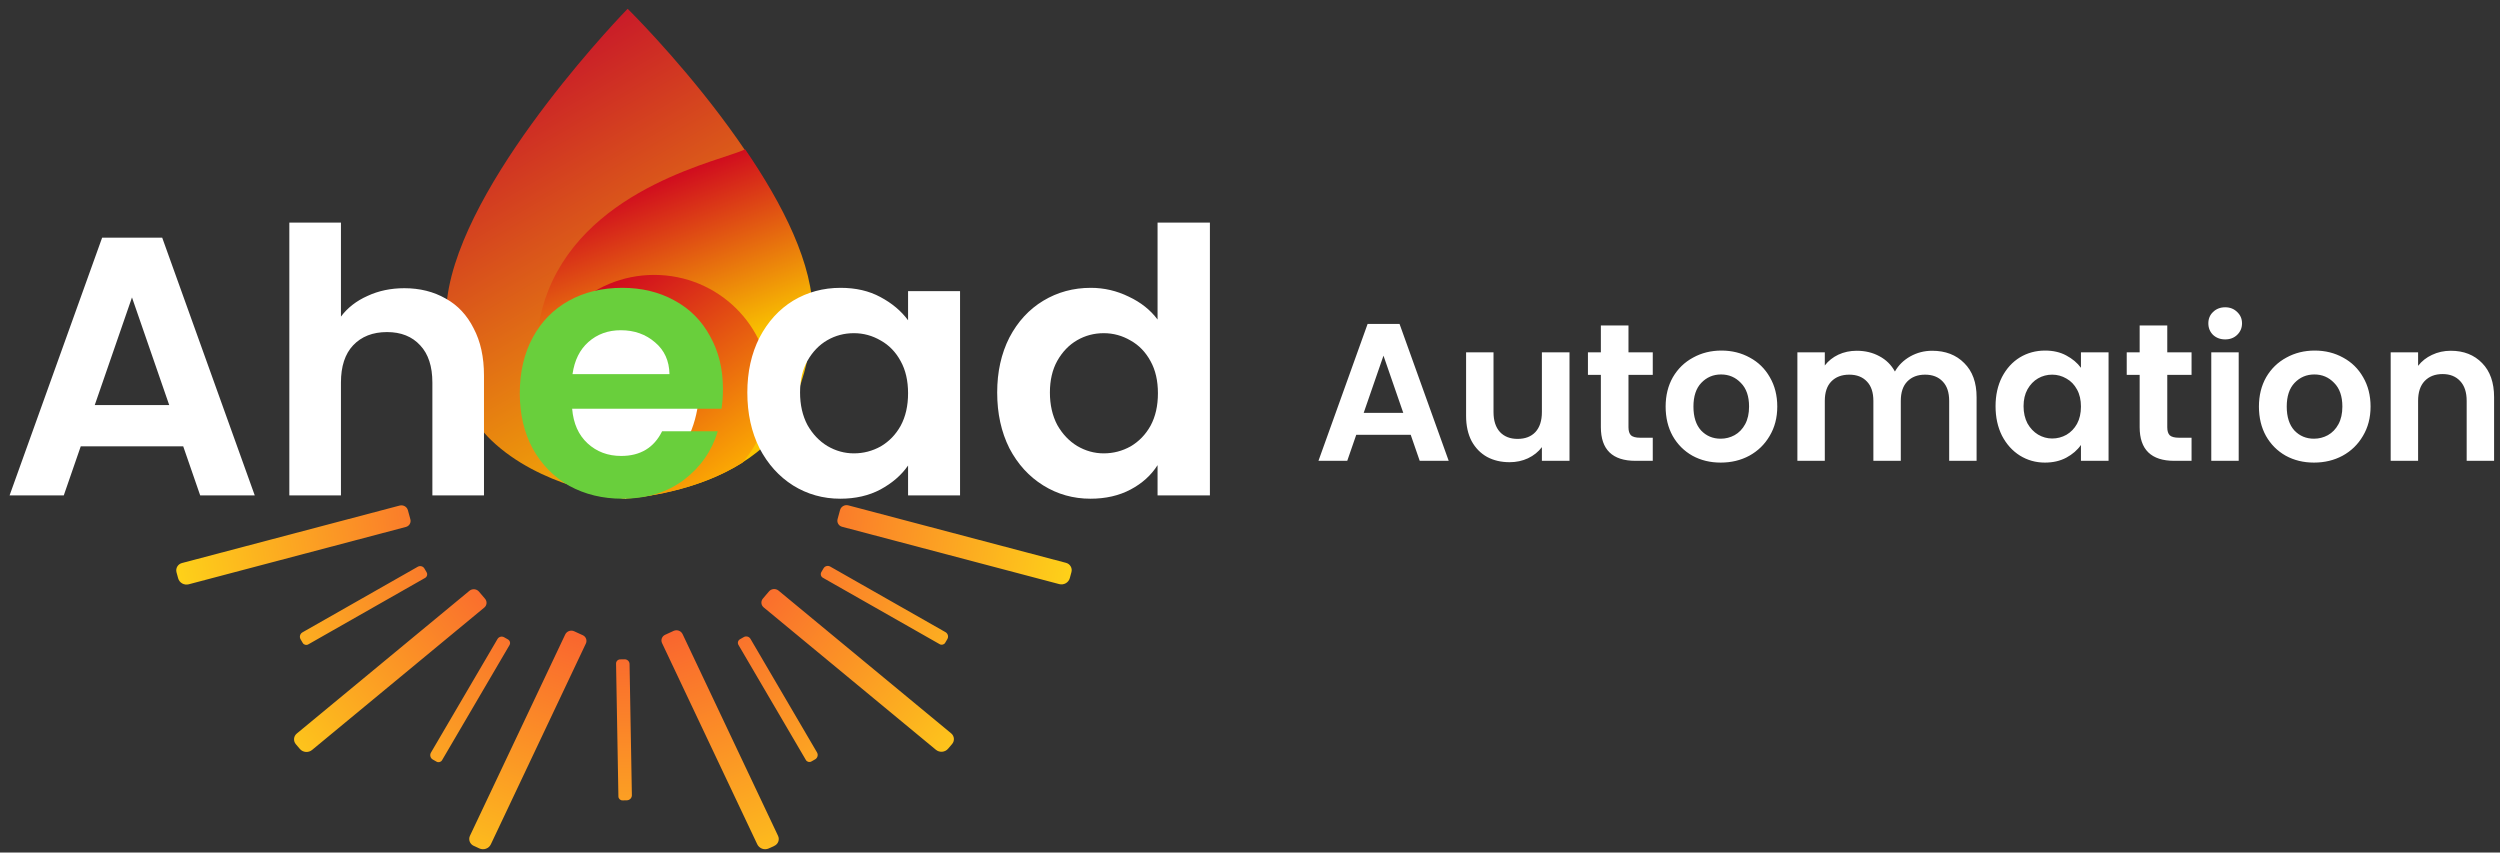 <svg width="217" height="74" viewBox="0 0 217 74" fill="none" xmlns="http://www.w3.org/2000/svg">
<rect x="0" y="0" width="217" height="74" fill="#333333" stroke="none"/>
<g clip-path="url(#clip0_0_1)">
<path d="M54.48 0.761C54.48 0.761 70.585 16.614 70.313 27.191C70.205 31.38 68.649 36.492 65.455 39.024C60.585 42.886 53.392 43.068 53.392 43.068C53.392 43.068 46.852 42.261 42.642 38.211C39.423 35.115 38.086 29.422 38.974 24.924C41.023 14.541 54.48 0.761 54.48 0.761V0.761Z" fill="url(#paint0_linear_0_1)"/>
<path d="M70.541 27.435C70.434 31.624 68.877 36.736 65.684 39.268C62.368 41.898 57.976 42.821 55.51 43.143L53.337 43.085C53.337 43.085 49.535 41.549 47.585 37.225C46.232 34.226 46.004 29.213 47.585 25.229C51.204 16.107 62.77 13.926 64.677 12.959C67.911 17.678 70.655 23.017 70.541 27.435V27.435Z" fill="url(#paint1_linear_0_1)"/>
<path d="M56.788 23.862C62.332 23.862 66.831 28.296 66.831 33.758C66.831 36.197 65.934 38.431 64.448 40.156C60.504 42.656 55.664 43.19 54.117 43.3C49.868 42.147 46.745 38.31 46.745 33.758C46.745 28.296 51.244 23.862 56.788 23.862L56.788 23.862Z" fill="url(#paint2_linear_0_1)"/>
<path d="M59.105 39.025C57.283 41.562 54.3 43.279 54.3 43.279C54.3 43.279 50.853 41.467 48.863 38.556C47.548 36.632 47.33 34.812 47.427 32.371C47.524 29.931 50.468 26.334 54.215 26.334C57.962 26.334 60.395 29.136 60.669 32.503C60.795 34.06 60.673 36.84 59.105 39.025V39.025Z" fill="white"/>
<path d="M57.465 55.82C57.337 55.549 57.456 55.227 57.73 55.101L58.468 54.762C58.762 54.627 59.112 54.752 59.249 55.042L67.534 72.55C67.69 72.878 67.546 73.268 67.212 73.421L66.729 73.644C66.353 73.816 65.906 73.656 65.73 73.285L57.465 55.82ZM66.285 52.719C66.053 52.527 66.023 52.186 66.218 51.958L66.748 51.335C66.956 51.09 67.327 51.058 67.576 51.264L82.562 63.655C82.843 63.888 82.88 64.301 82.644 64.579L82.294 64.989C82.028 65.302 81.553 65.343 81.235 65.08L66.285 52.719ZM73.089 45.723C72.796 45.645 72.623 45.349 72.701 45.061L72.915 44.276C72.999 43.967 73.321 43.783 73.635 43.866L92.531 48.855C92.886 48.949 93.097 49.309 93.001 49.659L92.861 50.176C92.753 50.571 92.341 50.806 91.94 50.7L73.089 45.723ZM53.474 57.599C53.471 57.401 53.631 57.237 53.832 57.234L54.217 57.227C54.449 57.223 54.641 57.406 54.645 57.635L54.847 69.02C54.851 69.263 54.655 69.464 54.408 69.468L54.034 69.474C53.841 69.478 53.682 69.326 53.678 69.136L53.474 57.599ZM64.097 55.977C63.996 55.805 64.056 55.586 64.23 55.487L64.563 55.297C64.764 55.183 65.022 55.251 65.139 55.449L70.916 65.31C71.04 65.521 70.966 65.79 70.753 65.912L70.429 66.096C70.262 66.191 70.048 66.135 69.952 65.97L64.097 55.977ZM71.425 50.148C71.251 50.049 71.192 49.829 71.292 49.657L71.484 49.329C71.601 49.131 71.859 49.062 72.06 49.177L82.067 54.87C82.281 54.992 82.354 55.261 82.231 55.472L82.044 55.791C81.948 55.956 81.734 56.012 81.567 55.917L71.425 50.148ZM42.606 73.285C42.43 73.656 41.983 73.816 41.607 73.644L41.114 73.417C40.781 73.264 40.637 72.874 40.792 72.545L49.06 55.075C49.197 54.785 49.547 54.66 49.841 54.795L50.588 55.138C50.863 55.264 50.982 55.586 50.854 55.857L42.606 73.285ZM27.087 65.097C26.769 65.36 26.294 65.319 26.027 65.006L25.678 64.596C25.442 64.318 25.479 63.904 25.76 63.672L40.746 51.281C40.995 51.075 41.366 51.107 41.574 51.352L42.104 51.975C42.299 52.203 42.269 52.544 42.037 52.736L27.087 65.097ZM16.383 50.717C15.982 50.822 15.569 50.588 15.462 50.193L15.321 49.676C15.226 49.326 15.437 48.966 15.792 48.872L34.688 43.883C35.002 43.8 35.324 43.984 35.408 44.293L35.621 45.077C35.7 45.366 35.526 45.662 35.233 45.739L16.383 50.717ZM38.37 65.987C38.274 66.151 38.06 66.208 37.893 66.113L37.569 65.929C37.355 65.807 37.282 65.537 37.406 65.327L43.183 55.466C43.3 55.267 43.557 55.199 43.759 55.314L44.092 55.503C44.266 55.602 44.326 55.822 44.225 55.994L38.37 65.987ZM26.756 55.934C26.589 56.029 26.375 55.972 26.278 55.808L26.091 55.489C25.968 55.278 26.041 55.008 26.255 54.887L36.262 49.194C36.464 49.079 36.722 49.147 36.838 49.346L37.03 49.674C37.131 49.846 37.071 50.065 36.897 50.164L26.756 55.934Z" fill="url(#paint3_radial_0_1)"/>
</g>
<path d="M15.904 38.744H7.008L5.536 43H0.832L8.864 20.632H14.08L22.112 43H17.376L15.904 38.744ZM14.688 35.16L11.456 25.816L8.224 35.16H14.688ZM35.098 25.016C36.442 25.016 37.637 25.315 38.682 25.912C39.728 26.488 40.538 27.352 41.114 28.504C41.712 29.635 42.01 31 42.01 32.6V43H37.53V33.208C37.53 31.8 37.178 30.723 36.474 29.976C35.77 29.208 34.81 28.824 33.594 28.824C32.357 28.824 31.376 29.208 30.65 29.976C29.946 30.723 29.594 31.8 29.594 33.208V43H25.114V19.32H29.594V27.48C30.17 26.712 30.938 26.115 31.898 25.688C32.858 25.24 33.925 25.016 35.098 25.016ZM64.868 34.072C64.868 32.28 65.221 30.691 65.924 29.304C66.65 27.917 67.621 26.851 68.837 26.104C70.074 25.357 71.45 24.984 72.965 24.984C74.287 24.984 75.439 25.251 76.421 25.784C77.423 26.317 78.223 26.989 78.82 27.8V25.272H83.332V43H78.82V40.408C78.245 41.24 77.445 41.933 76.421 42.488C75.418 43.021 74.255 43.288 72.933 43.288C71.439 43.288 70.074 42.904 68.837 42.136C67.621 41.368 66.65 40.291 65.924 38.904C65.221 37.496 64.868 35.885 64.868 34.072ZM78.82 34.136C78.82 33.048 78.607 32.12 78.18 31.352C77.754 30.563 77.178 29.965 76.453 29.56C75.727 29.133 74.948 28.92 74.117 28.92C73.284 28.92 72.516 29.123 71.812 29.528C71.109 29.933 70.532 30.531 70.085 31.32C69.658 32.088 69.445 33.005 69.445 34.072C69.445 35.139 69.658 36.077 70.085 36.888C70.532 37.677 71.109 38.285 71.812 38.712C72.538 39.139 73.306 39.352 74.117 39.352C74.948 39.352 75.727 39.149 76.453 38.744C77.178 38.317 77.754 37.72 78.18 36.952C78.607 36.163 78.82 35.224 78.82 34.136ZM86.556 34.072C86.556 32.28 86.908 30.691 87.612 29.304C88.337 27.917 89.319 26.851 90.556 26.104C91.793 25.357 93.169 24.984 94.684 24.984C95.836 24.984 96.935 25.24 97.98 25.752C99.025 26.243 99.857 26.904 100.476 27.736V19.32H105.02V43H100.476V40.376C99.921 41.251 99.143 41.955 98.14 42.488C97.137 43.021 95.975 43.288 94.652 43.288C93.159 43.288 91.793 42.904 90.556 42.136C89.319 41.368 88.337 40.291 87.612 38.904C86.908 37.496 86.556 35.885 86.556 34.072ZM100.508 34.136C100.508 33.048 100.295 32.12 99.868 31.352C99.441 30.563 98.865 29.965 98.14 29.56C97.415 29.133 96.636 28.92 95.804 28.92C94.972 28.92 94.204 29.123 93.5 29.528C92.796 29.933 92.22 30.531 91.772 31.32C91.345 32.088 91.132 33.005 91.132 34.072C91.132 35.139 91.345 36.077 91.772 36.888C92.22 37.677 92.796 38.285 93.5 38.712C94.225 39.139 94.993 39.352 95.804 39.352C96.636 39.352 97.415 39.149 98.14 38.744C98.865 38.317 99.441 37.72 99.868 36.952C100.295 36.163 100.508 35.224 100.508 34.136Z" fill="white"/>
<path d="M62.751 33.752C62.751 34.392 62.708 34.968 62.623 35.48H49.663C49.769 36.76 50.217 37.763 51.007 38.488C51.796 39.213 52.767 39.576 53.919 39.576C55.583 39.576 56.767 38.861 57.471 37.432H62.303C61.791 39.139 60.809 40.547 59.358 41.656C57.908 42.744 56.127 43.288 54.014 43.288C52.308 43.288 50.772 42.915 49.407 42.168C48.062 41.4 47.007 40.323 46.239 38.936C45.492 37.549 45.118 35.949 45.118 34.136C45.118 32.301 45.492 30.691 46.239 29.304C46.985 27.917 48.031 26.851 49.374 26.104C50.718 25.357 52.265 24.984 54.014 24.984C55.7 24.984 57.204 25.347 58.526 26.072C59.87 26.797 60.905 27.832 61.63 29.176C62.377 30.499 62.751 32.024 62.751 33.752ZM58.111 32.472C58.089 31.32 57.673 30.403 56.862 29.72C56.052 29.016 55.06 28.664 53.886 28.664C52.777 28.664 51.839 29.005 51.071 29.688C50.324 30.349 49.865 31.277 49.694 32.472H58.111Z" fill="#69CF3C"/>
<path d="M122.449 37.739H117.723L116.941 40H114.442L118.709 28.117H121.48L125.747 40H123.231L122.449 37.739ZM121.803 35.835L120.086 30.871L118.369 35.835H121.803ZM136.233 30.582V40H133.836V38.81C133.53 39.218 133.128 39.541 132.629 39.779C132.142 40.006 131.609 40.119 131.031 40.119C130.294 40.119 129.643 39.966 129.076 39.66C128.509 39.343 128.062 38.884 127.733 38.283C127.416 37.671 127.257 36.946 127.257 36.107V30.582H129.637V35.767C129.637 36.515 129.824 37.093 130.198 37.501C130.572 37.898 131.082 38.096 131.728 38.096C132.385 38.096 132.901 37.898 133.275 37.501C133.649 37.093 133.836 36.515 133.836 35.767V30.582H136.233ZM141.352 32.537V37.093C141.352 37.41 141.426 37.643 141.573 37.79C141.732 37.926 141.993 37.994 142.355 37.994H143.46V40H141.964C139.958 40 138.955 39.025 138.955 37.076V32.537H137.833V30.582H138.955V28.253H141.352V30.582H143.46V32.537H141.352ZM149.354 40.153C148.447 40.153 147.631 39.955 146.906 39.558C146.181 39.15 145.608 38.578 145.189 37.841C144.781 37.104 144.577 36.254 144.577 35.291C144.577 34.328 144.787 33.478 145.206 32.741C145.637 32.004 146.22 31.438 146.957 31.041C147.694 30.633 148.515 30.429 149.422 30.429C150.329 30.429 151.15 30.633 151.887 31.041C152.624 31.438 153.202 32.004 153.621 32.741C154.052 33.478 154.267 34.328 154.267 35.291C154.267 36.254 154.046 37.104 153.604 37.841C153.173 38.578 152.584 39.15 151.836 39.558C151.099 39.955 150.272 40.153 149.354 40.153ZM149.354 38.079C149.785 38.079 150.187 37.977 150.561 37.773C150.946 37.558 151.252 37.24 151.479 36.821C151.706 36.402 151.819 35.892 151.819 35.291C151.819 34.396 151.581 33.71 151.105 33.234C150.64 32.747 150.068 32.503 149.388 32.503C148.708 32.503 148.136 32.747 147.671 33.234C147.218 33.71 146.991 34.396 146.991 35.291C146.991 36.186 147.212 36.878 147.654 37.365C148.107 37.841 148.674 38.079 149.354 38.079ZM167.709 30.446C168.865 30.446 169.794 30.803 170.497 31.517C171.211 32.22 171.568 33.206 171.568 34.475V40H169.188V34.798C169.188 34.061 169.001 33.5 168.627 33.115C168.253 32.718 167.743 32.52 167.097 32.52C166.451 32.52 165.935 32.718 165.55 33.115C165.176 33.5 164.989 34.061 164.989 34.798V40H162.609V34.798C162.609 34.061 162.422 33.5 162.048 33.115C161.674 32.718 161.164 32.52 160.518 32.52C159.861 32.52 159.339 32.718 158.954 33.115C158.58 33.5 158.393 34.061 158.393 34.798V40H156.013V30.582H158.393V31.721C158.699 31.324 159.09 31.013 159.566 30.786C160.053 30.559 160.586 30.446 161.164 30.446C161.901 30.446 162.558 30.605 163.136 30.922C163.714 31.228 164.162 31.67 164.479 32.248C164.785 31.704 165.227 31.268 165.805 30.939C166.394 30.61 167.029 30.446 167.709 30.446ZM173.214 35.257C173.214 34.305 173.401 33.461 173.775 32.724C174.161 31.987 174.676 31.421 175.322 31.024C175.98 30.627 176.711 30.429 177.515 30.429C178.218 30.429 178.83 30.571 179.351 30.854C179.884 31.137 180.309 31.494 180.626 31.925V30.582H183.023V40H180.626V38.623C180.32 39.065 179.895 39.433 179.351 39.728C178.819 40.011 178.201 40.153 177.498 40.153C176.705 40.153 175.98 39.949 175.322 39.541C174.676 39.133 174.161 38.561 173.775 37.824C173.401 37.076 173.214 36.22 173.214 35.257ZM180.626 35.291C180.626 34.713 180.513 34.22 180.286 33.812C180.06 33.393 179.754 33.075 179.368 32.86C178.983 32.633 178.569 32.52 178.127 32.52C177.685 32.52 177.277 32.628 176.903 32.843C176.529 33.058 176.223 33.376 175.985 33.795C175.759 34.203 175.645 34.69 175.645 35.257C175.645 35.824 175.759 36.322 175.985 36.753C176.223 37.172 176.529 37.495 176.903 37.722C177.289 37.949 177.697 38.062 178.127 38.062C178.569 38.062 178.983 37.954 179.368 37.739C179.754 37.512 180.06 37.195 180.286 36.787C180.513 36.368 180.626 35.869 180.626 35.291ZM188.119 32.537V37.093C188.119 37.41 188.192 37.643 188.34 37.79C188.498 37.926 188.759 37.994 189.122 37.994H190.227V40H188.731C186.725 40 185.722 39.025 185.722 37.076V32.537H184.6V30.582H185.722V28.253H188.119V30.582H190.227V32.537H188.119ZM193.146 29.46C192.726 29.46 192.375 29.33 192.092 29.069C191.82 28.797 191.684 28.463 191.684 28.066C191.684 27.669 191.82 27.341 192.092 27.08C192.375 26.808 192.726 26.672 193.146 26.672C193.565 26.672 193.911 26.808 194.183 27.08C194.466 27.341 194.608 27.669 194.608 28.066C194.608 28.463 194.466 28.797 194.183 29.069C193.911 29.33 193.565 29.46 193.146 29.46ZM194.319 30.582V40H191.939V30.582H194.319ZM200.852 40.153C199.945 40.153 199.129 39.955 198.404 39.558C197.679 39.15 197.106 38.578 196.687 37.841C196.279 37.104 196.075 36.254 196.075 35.291C196.075 34.328 196.285 33.478 196.704 32.741C197.135 32.004 197.718 31.438 198.455 31.041C199.192 30.633 200.013 30.429 200.92 30.429C201.827 30.429 202.648 30.633 203.385 31.041C204.122 31.438 204.7 32.004 205.119 32.741C205.55 33.478 205.765 34.328 205.765 35.291C205.765 36.254 205.544 37.104 205.102 37.841C204.671 38.578 204.082 39.15 203.334 39.558C202.597 39.955 201.77 40.153 200.852 40.153ZM200.852 38.079C201.283 38.079 201.685 37.977 202.059 37.773C202.444 37.558 202.75 37.24 202.977 36.821C203.204 36.402 203.317 35.892 203.317 35.291C203.317 34.396 203.079 33.71 202.603 33.234C202.138 32.747 201.566 32.503 200.886 32.503C200.206 32.503 199.634 32.747 199.169 33.234C198.716 33.71 198.489 34.396 198.489 35.291C198.489 36.186 198.71 36.878 199.152 37.365C199.605 37.841 200.172 38.079 200.852 38.079ZM212.73 30.446C213.852 30.446 214.759 30.803 215.45 31.517C216.141 32.22 216.487 33.206 216.487 34.475V40H214.107V34.798C214.107 34.05 213.92 33.478 213.546 33.081C213.172 32.673 212.662 32.469 212.016 32.469C211.359 32.469 210.837 32.673 210.452 33.081C210.078 33.478 209.891 34.05 209.891 34.798V40H207.511V30.582H209.891V31.755C210.208 31.347 210.611 31.03 211.098 30.803C211.597 30.565 212.141 30.446 212.73 30.446Z" fill="white"/>
<defs>
<linearGradient id="paint0_linear_0_1" x1="39.731" y1="1.662" x2="63.855" y2="43.116" gradientUnits="userSpaceOnUse">
<stop stop-color="#C1002F"/>
<stop offset="1" stop-color="#FAC400"/>
</linearGradient>
<linearGradient id="paint1_linear_0_1" x1="56.792" y1="14.899" x2="62.812" y2="30.379" gradientUnits="userSpaceOnUse">
<stop stop-color="#CE0120"/>
<stop offset="1" stop-color="#FAC400"/>
</linearGradient>
<linearGradient id="paint2_linear_0_1" x1="49.883" y1="25.349" x2="62.633" y2="43.28" gradientUnits="userSpaceOnUse">
<stop stop-color="#CE0120"/>
<stop offset="1" stop-color="#FEB401"/>
</linearGradient>
<radialGradient id="paint3_radial_0_1" cx="0" cy="0" r="1" gradientUnits="userSpaceOnUse" gradientTransform="translate(54.161 42.491) scale(47.806 47.106)">
<stop stop-color="#F72F3A"/>
<stop offset="1" stop-color="#FFF312"/>
</radialGradient>
<clipPath id="clip0_0_1">
<rect width="79" height="74" fill="white" transform="translate(15)"/>
</clipPath>
</defs>
</svg>
